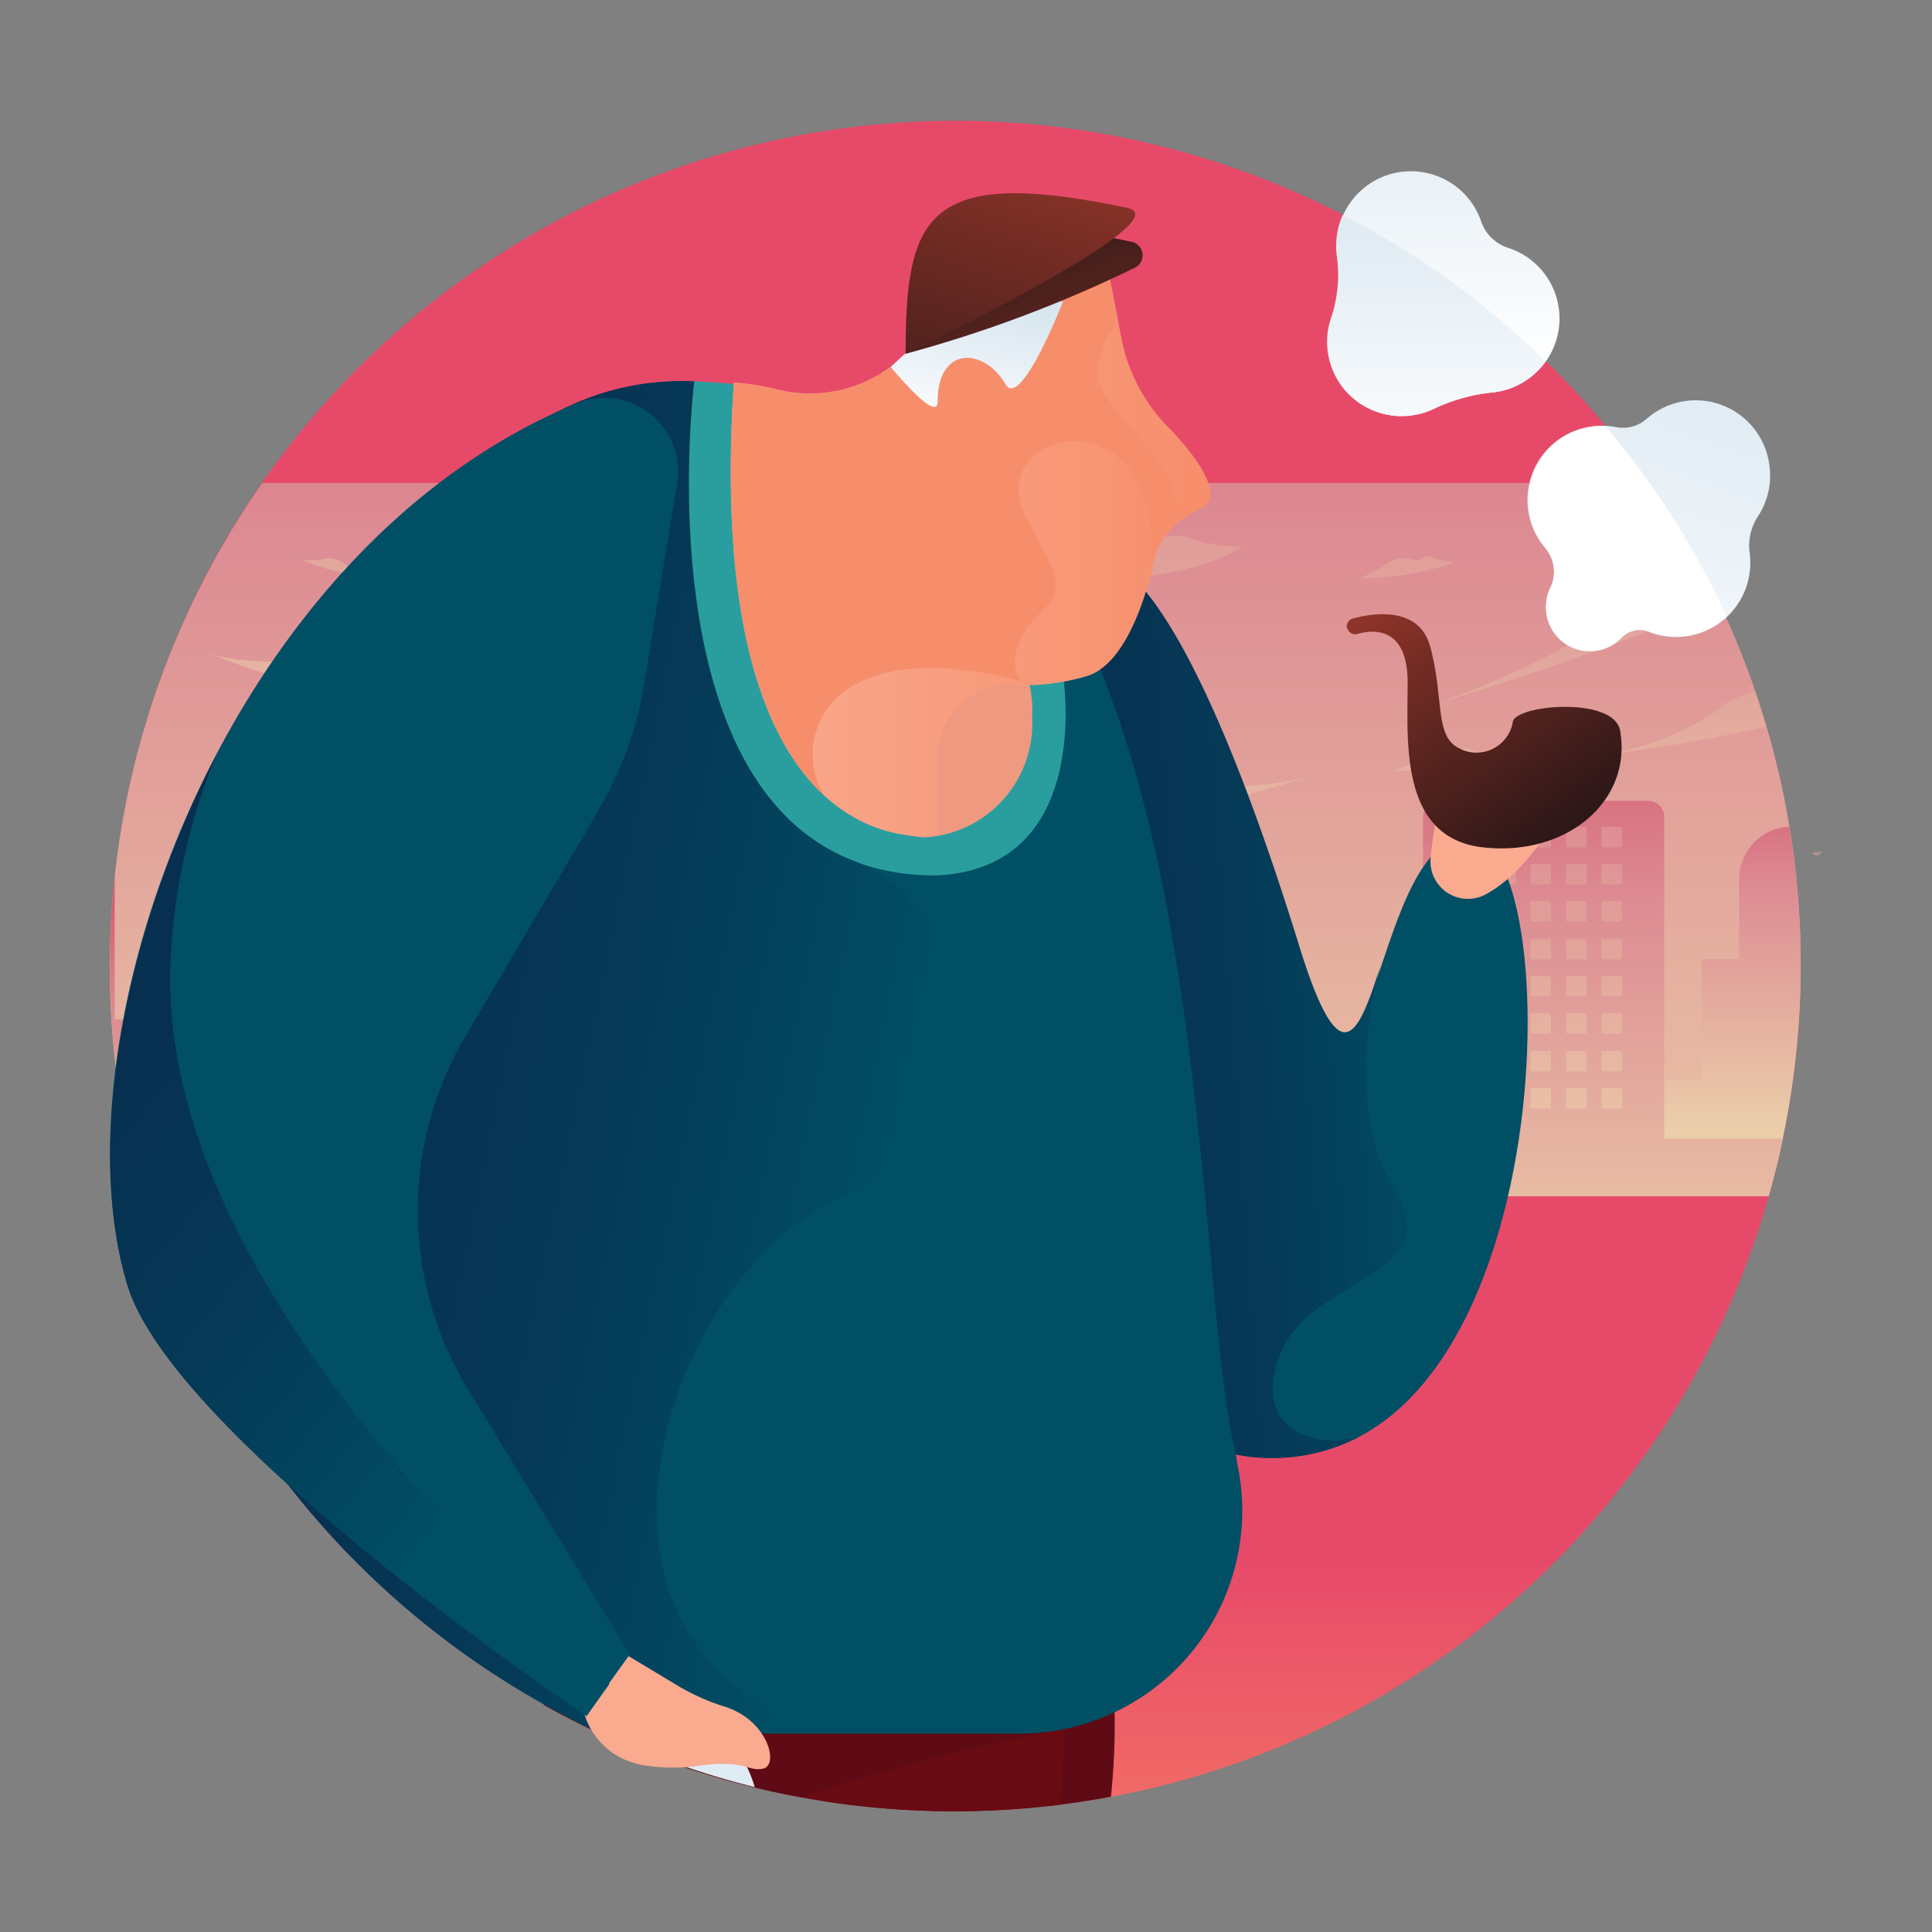 <svg xmlns="http://www.w3.org/2000/svg" xmlns:xlink="http://www.w3.org/1999/xlink" viewBox="0 0 64 64"><rect x="0" y="0" width="64" height="64" fill="#808080" stroke="none"/><defs><style>.cls-1{isolation:isolate;}.cls-2{fill:url(#linear-gradient);}.cls-3{fill:url(#linear-gradient-2);}.cls-4{fill:url(#linear-gradient-3);}.cls-5{fill:url(#linear-gradient-4);}.cls-6{fill:url(#linear-gradient-5);}.cls-7{fill:url(#linear-gradient-6);}.cls-8{fill:url(#linear-gradient-7);}.cls-9{fill:url(#linear-gradient-8);}.cls-10{fill:url(#linear-gradient-9);}.cls-11{fill:url(#linear-gradient-10);}.cls-12{fill:url(#linear-gradient-11);}.cls-13{fill:url(#linear-gradient-12);}.cls-14{fill:url(#linear-gradient-13);}.cls-15{fill:url(#linear-gradient-14);}.cls-16{fill:url(#linear-gradient-15);}.cls-17{fill:url(#linear-gradient-16);}.cls-18{fill:url(#linear-gradient-17);}.cls-19{fill:url(#linear-gradient-18);}.cls-20{fill:url(#linear-gradient-19);}.cls-21{fill:url(#linear-gradient-20);}.cls-22{fill:url(#linear-gradient-21);}.cls-23{fill:url(#linear-gradient-22);}.cls-24{fill:url(#linear-gradient-23);}.cls-25{fill:url(#linear-gradient-24);}.cls-26{fill:url(#linear-gradient-25);}.cls-27{fill:url(#linear-gradient-26);}.cls-28{fill:url(#linear-gradient-27);}.cls-29{fill:url(#linear-gradient-28);}.cls-30{fill:url(#linear-gradient-29);}.cls-31{fill:url(#linear-gradient-30);}.cls-32{fill:url(#linear-gradient-31);}.cls-33{fill:url(#linear-gradient-32);}.cls-34{fill:url(#linear-gradient-33);}.cls-35{fill:url(#linear-gradient-34);}.cls-36{fill:url(#linear-gradient-35);}.cls-37{fill:url(#linear-gradient-36);}.cls-38{fill:url(#linear-gradient-37);}.cls-39{fill:url(#linear-gradient-38);}.cls-40{fill:url(#linear-gradient-39);}.cls-41{fill:url(#linear-gradient-40);}.cls-42{fill:url(#linear-gradient-41);}.cls-43{fill:url(#linear-gradient-42);}.cls-44{fill:url(#linear-gradient-43);}.cls-45{fill:url(#linear-gradient-44);}.cls-46{fill:url(#linear-gradient-45);}.cls-47{fill:url(#linear-gradient-46);}.cls-48{fill:url(#linear-gradient-47);}.cls-49{fill:url(#linear-gradient-48);}.cls-50{fill:url(#linear-gradient-49);}.cls-51{fill:url(#linear-gradient-50);}.cls-52{fill:url(#linear-gradient-51);}.cls-53{fill:url(#linear-gradient-52);}.cls-54{fill:url(#linear-gradient-53);}.cls-55{fill:url(#linear-gradient-54);}.cls-56{fill:url(#linear-gradient-55);}.cls-57{fill:url(#linear-gradient-56);}.cls-58{fill:url(#linear-gradient-57);}.cls-59{fill:url(#linear-gradient-58);}.cls-60{fill:url(#linear-gradient-59);}.cls-61{fill:url(#linear-gradient-60);}.cls-62{fill:url(#linear-gradient-61);}.cls-63{opacity:0.49;mix-blend-mode:color-burn;fill:url(#linear-gradient-62);}.cls-64{fill:#5e0b15;}.cls-65{fill:#690b13;}.cls-66{fill:#dfecf4;}.cls-67{fill:#2a9e9e;}.cls-68{fill:#004f65;}.cls-69{fill:url(#linear-gradient-63);}.cls-70{fill:url(#linear-gradient-64);}.cls-71{fill:#f9aa8f;}.cls-72{fill:#ef9981;}.cls-73{fill:url(#linear-gradient-65);}.cls-74{fill:url(#linear-gradient-66);}.cls-75{fill:url(#linear-gradient-67);}.cls-76{fill:url(#linear-gradient-68);}.cls-77{fill:url(#linear-gradient-69);}.cls-78{fill:url(#linear-gradient-70);}.cls-79{fill:url(#linear-gradient-71);}.cls-80{fill:url(#linear-gradient-72);}.cls-81{fill:url(#linear-gradient-73);}.cls-82{fill:url(#linear-gradient-74);}.cls-83{fill:url(#linear-gradient-75);}</style><linearGradient id="linear-gradient" x1="31.65" y1="91.33" x2="31.65" y2="51.65" gradientUnits="userSpaceOnUse"><stop offset="0.02" stop-color="#edd7ad"/><stop offset="0.52" stop-color="#ff9661"/><stop offset="1" stop-color="#e74a69"/></linearGradient><linearGradient id="linear-gradient-2" x1="14.18" y1="49.06" x2="14.18" y2="-11.24" gradientUnits="userSpaceOnUse"><stop offset="0.02" stop-color="#edd7ad"/><stop offset="0.52" stop-color="#dd8c93"/><stop offset="1" stop-color="#cb1e45"/></linearGradient><linearGradient id="linear-gradient-3" x1="15.25" y1="33.76" x2="15.25" y2="-11.25" xlink:href="#linear-gradient-2"/><linearGradient id="linear-gradient-4" x1="11.77" y1="33.76" x2="11.77" y2="-11.25" xlink:href="#linear-gradient-2"/><linearGradient id="linear-gradient-5" x1="21.74" y1="33.76" x2="21.74" y2="-11.25" xlink:href="#linear-gradient-2"/><linearGradient id="linear-gradient-6" x1="11.11" y1="33.76" x2="11.11" y2="-11.25" xlink:href="#linear-gradient-2"/><linearGradient id="linear-gradient-7" x1="4.02" y1="37.07" x2="4.02" y2="35.03" xlink:href="#linear-gradient-2"/><linearGradient id="linear-gradient-8" x1="14.18" y1="43.46" x2="14.18" y2="24.7" xlink:href="#linear-gradient-2"/><linearGradient id="linear-gradient-9" x1="9.65" y1="39.36" x2="9.65" y2="22.21" xlink:href="#linear-gradient-2"/><linearGradient id="linear-gradient-10" x1="42.93" y1="49.06" x2="42.93" y2="-11.24" xlink:href="#linear-gradient-2"/><linearGradient id="linear-gradient-11" x1="52.25" y1="35.41" x2="52.25" y2="-3.72" xlink:href="#linear-gradient-2"/><linearGradient id="linear-gradient-12" x1="55.53" y1="32.5" x2="55.53" y2="5.72" xlink:href="#linear-gradient-2"/><linearGradient id="linear-gradient-13" x1="34.58" y1="40.44" x2="34.58" y2="-14.96" xlink:href="#linear-gradient-2"/><linearGradient id="linear-gradient-14" x1="32.47" y1="40.44" x2="32.47" y2="-14.96" xlink:href="#linear-gradient-2"/><linearGradient id="linear-gradient-15" x1="38.48" y1="40.44" x2="38.48" y2="-14.96" xlink:href="#linear-gradient-2"/><linearGradient id="linear-gradient-16" x1="46.59" y1="40.44" x2="46.59" y2="-14.96" xlink:href="#linear-gradient-2"/><linearGradient id="linear-gradient-17" x1="47.8" y1="40.44" x2="47.8" y2="-14.96" xlink:href="#linear-gradient-2"/><linearGradient id="linear-gradient-18" x1="29.85" y1="40.44" x2="29.85" y2="-14.96" xlink:href="#linear-gradient-2"/><linearGradient id="linear-gradient-19" x1="53.11" y1="38.94" x2="53.11" y2="20.63" xlink:href="#linear-gradient-2"/><linearGradient id="linear-gradient-20" x1="42.64" y1="45.94" x2="42.64" y2="15.07" xlink:href="#linear-gradient-2"/><linearGradient id="linear-gradient-21" x1="4206.44" y1="41.59" x2="4206.44" y2="13.52" gradientTransform="matrix(1, 0, 0, -1, -4153.04, 55.45)" xlink:href="#linear-gradient-2"/><linearGradient id="linear-gradient-22" x1="4207.61" y1="41.59" x2="4207.61" y2="13.52" gradientTransform="matrix(1, 0, 0, -1, -4155.39, 55.45)" xlink:href="#linear-gradient-2"/><linearGradient id="linear-gradient-23" x1="4208.79" y1="41.59" x2="4208.79" y2="13.52" gradientTransform="matrix(1, 0, 0, -1, -4157.74, 55.45)" xlink:href="#linear-gradient-2"/><linearGradient id="linear-gradient-24" x1="4209.96" y1="41.59" x2="4209.96" y2="13.52" gradientTransform="matrix(1, 0, 0, -1, -4160.09, 55.45)" xlink:href="#linear-gradient-2"/><linearGradient id="linear-gradient-25" x1="4211.14" y1="41.59" x2="4211.14" y2="13.52" gradientTransform="matrix(1, 0, 0, -1, -4162.44, 55.45)" xlink:href="#linear-gradient-2"/><linearGradient id="linear-gradient-26" x1="4206.44" y1="41.59" x2="4206.44" y2="13.52" gradientTransform="matrix(1, 0, 0, -1, -4153.04, 57.92)" xlink:href="#linear-gradient-2"/><linearGradient id="linear-gradient-27" x1="4207.61" y1="41.59" x2="4207.61" y2="13.52" gradientTransform="matrix(1, 0, 0, -1, -4155.39, 57.92)" xlink:href="#linear-gradient-2"/><linearGradient id="linear-gradient-28" x1="4208.79" y1="41.59" x2="4208.79" y2="13.52" gradientTransform="matrix(1, 0, 0, -1, -4157.74, 57.92)" xlink:href="#linear-gradient-2"/><linearGradient id="linear-gradient-29" x1="4209.96" y1="41.59" x2="4209.96" y2="13.52" gradientTransform="matrix(1, 0, 0, -1, -4160.09, 57.92)" xlink:href="#linear-gradient-2"/><linearGradient id="linear-gradient-30" x1="4211.14" y1="41.59" x2="4211.14" y2="13.52" gradientTransform="matrix(1, 0, 0, -1, -4162.44, 57.92)" xlink:href="#linear-gradient-2"/><linearGradient id="linear-gradient-31" x1="4206.44" y1="41.59" x2="4206.44" y2="13.52" gradientTransform="matrix(1, 0, 0, -1, -4153.04, 60.39)" xlink:href="#linear-gradient-2"/><linearGradient id="linear-gradient-32" x1="4207.61" y1="41.59" x2="4207.61" y2="13.52" gradientTransform="matrix(1, 0, 0, -1, -4155.39, 60.39)" xlink:href="#linear-gradient-2"/><linearGradient id="linear-gradient-33" x1="4208.79" y1="41.59" x2="4208.79" y2="13.52" gradientTransform="matrix(1, 0, 0, -1, -4157.74, 60.39)" xlink:href="#linear-gradient-2"/><linearGradient id="linear-gradient-34" x1="4209.96" y1="41.59" x2="4209.96" y2="13.52" gradientTransform="matrix(1, 0, 0, -1, -4160.09, 60.39)" xlink:href="#linear-gradient-2"/><linearGradient id="linear-gradient-35" x1="4211.14" y1="41.59" x2="4211.14" y2="13.52" gradientTransform="matrix(1, 0, 0, -1, -4162.44, 60.39)" xlink:href="#linear-gradient-2"/><linearGradient id="linear-gradient-36" x1="4206.44" y1="41.59" x2="4206.44" y2="13.52" gradientTransform="matrix(1, 0, 0, -1, -4153.04, 62.87)" xlink:href="#linear-gradient-2"/><linearGradient id="linear-gradient-37" x1="4207.61" y1="41.59" x2="4207.61" y2="13.52" gradientTransform="matrix(1, 0, 0, -1, -4155.39, 62.87)" xlink:href="#linear-gradient-2"/><linearGradient id="linear-gradient-38" x1="4208.79" y1="41.59" x2="4208.79" y2="13.52" gradientTransform="matrix(1, 0, 0, -1, -4157.74, 62.87)" xlink:href="#linear-gradient-2"/><linearGradient id="linear-gradient-39" x1="4209.96" y1="41.59" x2="4209.96" y2="13.52" gradientTransform="matrix(1, 0, 0, -1, -4160.09, 62.87)" xlink:href="#linear-gradient-2"/><linearGradient id="linear-gradient-40" x1="4211.14" y1="41.59" x2="4211.14" y2="13.52" gradientTransform="matrix(1, 0, 0, -1, -4162.44, 62.87)" xlink:href="#linear-gradient-2"/><linearGradient id="linear-gradient-41" x1="4206.44" y1="41.59" x2="4206.44" y2="13.52" gradientTransform="matrix(1, 0, 0, -1, -4153.04, 65.34)" xlink:href="#linear-gradient-2"/><linearGradient id="linear-gradient-42" x1="4207.61" y1="41.59" x2="4207.61" y2="13.52" gradientTransform="matrix(1, 0, 0, -1, -4155.39, 65.34)" xlink:href="#linear-gradient-2"/><linearGradient id="linear-gradient-43" x1="4208.79" y1="41.59" x2="4208.79" y2="13.52" gradientTransform="matrix(1, 0, 0, -1, -4157.74, 65.34)" xlink:href="#linear-gradient-2"/><linearGradient id="linear-gradient-44" x1="4209.96" y1="41.59" x2="4209.96" y2="13.52" gradientTransform="matrix(1, 0, 0, -1, -4160.09, 65.34)" xlink:href="#linear-gradient-2"/><linearGradient id="linear-gradient-45" x1="4211.14" y1="41.59" x2="4211.14" y2="13.52" gradientTransform="matrix(1, 0, 0, -1, -4162.44, 65.34)" xlink:href="#linear-gradient-2"/><linearGradient id="linear-gradient-46" x1="4206.44" y1="41.59" x2="4206.44" y2="13.52" gradientTransform="matrix(1, 0, 0, -1, -4153.04, 67.81)" xlink:href="#linear-gradient-2"/><linearGradient id="linear-gradient-47" x1="4207.61" y1="41.59" x2="4207.61" y2="13.52" gradientTransform="matrix(1, 0, 0, -1, -4155.39, 67.81)" xlink:href="#linear-gradient-2"/><linearGradient id="linear-gradient-48" x1="4208.79" y1="41.59" x2="4208.79" y2="13.52" gradientTransform="matrix(1, 0, 0, -1, -4157.74, 67.81)" xlink:href="#linear-gradient-2"/><linearGradient id="linear-gradient-49" x1="4209.96" y1="41.59" x2="4209.96" y2="13.52" gradientTransform="matrix(1, 0, 0, -1, -4160.09, 67.81)" xlink:href="#linear-gradient-2"/><linearGradient id="linear-gradient-50" x1="4211.14" y1="41.59" x2="4211.14" y2="13.52" gradientTransform="matrix(1, 0, 0, -1, -4162.44, 67.81)" xlink:href="#linear-gradient-2"/><linearGradient id="linear-gradient-51" x1="4206.44" y1="41.59" x2="4206.44" y2="13.52" gradientTransform="matrix(1, 0, 0, -1, -4153.04, 70.29)" xlink:href="#linear-gradient-2"/><linearGradient id="linear-gradient-52" x1="4207.61" y1="41.59" x2="4207.61" y2="13.52" gradientTransform="matrix(1, 0, 0, -1, -4155.39, 70.29)" xlink:href="#linear-gradient-2"/><linearGradient id="linear-gradient-53" x1="4208.79" y1="41.59" x2="4208.79" y2="13.52" gradientTransform="matrix(1, 0, 0, -1, -4157.74, 70.29)" xlink:href="#linear-gradient-2"/><linearGradient id="linear-gradient-54" x1="4209.96" y1="41.59" x2="4209.96" y2="13.52" gradientTransform="matrix(1, 0, 0, -1, -4160.09, 70.29)" xlink:href="#linear-gradient-2"/><linearGradient id="linear-gradient-55" x1="4211.14" y1="41.59" x2="4211.14" y2="13.52" gradientTransform="matrix(1, 0, 0, -1, -4162.44, 70.29)" xlink:href="#linear-gradient-2"/><linearGradient id="linear-gradient-56" x1="4206.44" y1="41.59" x2="4206.44" y2="13.52" gradientTransform="matrix(1, 0, 0, -1, -4153.04, 72.76)" xlink:href="#linear-gradient-2"/><linearGradient id="linear-gradient-57" x1="4207.61" y1="41.59" x2="4207.61" y2="13.52" gradientTransform="matrix(1, 0, 0, -1, -4155.39, 72.76)" xlink:href="#linear-gradient-2"/><linearGradient id="linear-gradient-58" x1="4208.79" y1="41.59" x2="4208.79" y2="13.52" gradientTransform="matrix(1, 0, 0, -1, -4157.74, 72.76)" xlink:href="#linear-gradient-2"/><linearGradient id="linear-gradient-59" x1="4209.96" y1="41.59" x2="4209.96" y2="13.52" gradientTransform="matrix(1, 0, 0, -1, -4160.09, 72.76)" xlink:href="#linear-gradient-2"/><linearGradient id="linear-gradient-60" x1="4211.14" y1="41.59" x2="4211.14" y2="13.52" gradientTransform="matrix(1, 0, 0, -1, -4162.44, 72.76)" xlink:href="#linear-gradient-2"/><linearGradient id="linear-gradient-61" x1="4218.55" y1="39.36" x2="4218.55" y2="22.21" gradientTransform="matrix(-1, 0, 0, 1, 4259.83, 0)" xlink:href="#linear-gradient-2"/><linearGradient id="linear-gradient-62" x1="4199.63" y1="28.38" x2="4199.63" y2="28.06" gradientTransform="matrix(-1, 0, 0, 1, 4259.83, 0)" xlink:href="#linear-gradient-2"/><linearGradient id="linear-gradient-63" x1="47.42" y1="32.78" x2="29.12" y2="34.08" gradientUnits="userSpaceOnUse"><stop offset="0" stop-color="#004f65"/><stop offset="0.05" stop-color="#014b62"/><stop offset="0.32" stop-color="#053a57"/><stop offset="0.62" stop-color="#073050"/><stop offset="1" stop-color="#082d4e"/></linearGradient><linearGradient id="linear-gradient-64" x1="29.91" y1="36.78" x2="1.4" y2="30.86" xlink:href="#linear-gradient-63"/><linearGradient id="linear-gradient-65" x1="24.16" y1="17.56" x2="40.08" y2="17.56" gradientUnits="userSpaceOnUse"><stop offset="0" stop-color="#f9aa8f"/><stop offset="1" stop-color="#f78e6b"/></linearGradient><linearGradient id="linear-gradient-66" x1="43.49" y1="36.94" x2="35.65" y2="23.69" xlink:href="#linear-gradient-65"/><linearGradient id="linear-gradient-67" x1="31.73" y1="14.53" x2="33.01" y2="7.5" gradientUnits="userSpaceOnUse"><stop offset="0" stop-color="#fff"/><stop offset="0.84" stop-color="#cddfec"/></linearGradient><linearGradient id="linear-gradient-68" x1="36.58" y1="17.81" x2="31.76" y2="3.94" gradientUnits="userSpaceOnUse"><stop offset="0.02" stop-color="#98372a"/><stop offset="0.34" stop-color="#6a2922"/><stop offset="0.79" stop-color="#301818"/><stop offset="1" stop-color="#1a1114"/></linearGradient><linearGradient id="linear-gradient-69" x1="35.27" y1="3.4" x2="30.08" y2="20.65" xlink:href="#linear-gradient-68"/><linearGradient id="linear-gradient-70" x1="45.57" y1="18.7" x2="53.24" y2="29.45" xlink:href="#linear-gradient-68"/><linearGradient id="linear-gradient-71" x1="47.81" y1="12.3" x2="47.81" y2="-5.79" xlink:href="#linear-gradient-67"/><linearGradient id="linear-gradient-72" x1="47.58" y1="15.86" x2="47.58" y2="0.02" xlink:href="#linear-gradient-67"/><linearGradient id="linear-gradient-73" x1="51.64" y1="25.08" x2="59.95" y2="1.34" xlink:href="#linear-gradient-67"/><linearGradient id="linear-gradient-74" x1="53.86" y1="13.26" x2="53.86" y2="-2.98" xlink:href="#linear-gradient-67"/><linearGradient id="linear-gradient-75" x1="18.69" y1="45.67" x2="-3.33" y2="27.46" xlink:href="#linear-gradient-63"/></defs><title>smoking pipe</title><g class="cls-1"><g id="Layer_1" data-name="Layer 1"><circle class="cls-2" cx="31.65" cy="32" r="28"/><path class="cls-3" d="M22.93,16H8.69a28,28,0,0,0-4,23.65h20V17.75A1.78,1.78,0,0,0,22.93,16Z"/><path class="cls-4" d="M6.64,25.78A18,18,0,0,0,12,26c2-.41,3,.44,4.32-.14a2.34,2.34,0,0,1,2.84.74c.37.55,1.37,0,2.12.49a6.24,6.24,0,0,0,2.61.45S18.18,29.35,6.64,25.78Z"/><path class="cls-5" d="M7,21.68a8.22,8.22,0,0,0,3,.16c1.13-.28,1.65.31,2.43-.09a1.12,1.12,0,0,1,1.55.51c.18.38.77,0,1.16.34a2.83,2.83,0,0,0,1.44.31S13.26,24.13,7,21.68Z"/><path class="cls-6" d="M24.51,23.67s-3.78.62-5.54-.15A4.43,4.43,0,0,0,20.49,23a1.61,1.61,0,0,1,1.78,0c.39.38.58-.29,1,.07A4.73,4.73,0,0,0,24.51,23.67Z"/><path class="cls-7" d="M12.26,19.08a6.85,6.85,0,0,1-2.3-.55,2.39,2.39,0,0,0,.7,0,.81.81,0,0,1,.75.15c.12.16.28,0,.42.12A1.92,1.92,0,0,0,12.26,19.08Z"/><path class="cls-8" d="M4,35.78H3.91q.09.69.22,1.37Z"/><path class="cls-9" d="M20.17,27H16.81A3.08,3.08,0,0,0,13.74,30v1.83H10.39a.61.61,0,0,0-.61.61v3H5.56V34.32A.55.55,0,0,0,5,33.77H3.8V29a28.3,28.3,0,0,0-.16,3A28,28,0,0,0,4.7,39.62h20V34.89H20.17Z"/><path class="cls-10" d="M10.39,31.88a.61.61,0,0,0-.61.61v3H5.56v.15a2.68,2.68,0,0,0,2.68,2.73h1.82V37.23h3.68V31.88Z"/><path class="cls-11" d="M59.65,32a27.86,27.86,0,0,0-5-16H28a1.78,1.78,0,0,0-1.78,1.78V39.62H58.59A28,28,0,0,0,59.65,32Z"/><path class="cls-12" d="M56.95,20c-.3-.64-.64-1.26-1-1.88a2.38,2.38,0,0,0-.49.52C54.55,20,51.36,22,47.56,23.31,47.56,23.31,51.63,22.15,56.95,20Z"/><path class="cls-13" d="M58.13,22.91a2.68,2.68,0,0,0-1.16.56,9.17,9.17,0,0,1-4.41,1.6,52.8,52.8,0,0,0,5.95-1Q58.33,23.5,58.13,22.91Z"/><path class="cls-14" d="M43.19,25.78a18,18,0,0,1-5.33.22c-2-.41-3,.44-4.32-.14a2.34,2.34,0,0,0-2.84.74c-.37.55-1.37,0-2.12.49a6.24,6.24,0,0,1-2.61.45S31.65,29.35,43.19,25.78Z"/><path class="cls-15" d="M37.25,22.48a8.22,8.22,0,0,1-3,.16c-1.13-.28-1.65.31-2.43-.09a1.12,1.12,0,0,0-1.55.51c-.18.38-.77,0-1.16.34a2.83,2.83,0,0,1-1.44.31S31,24.93,37.25,22.48Z"/><path class="cls-16" d="M35.78,19.32s3.83-.13,5.4-1.23a4.43,4.43,0,0,1-1.59-.21,1.61,1.61,0,0,0-1.75.31c-.31.45-.62-.17-1,.27A4.73,4.73,0,0,1,35.78,19.32Z"/><path class="cls-17" d="M48.18,18.63a9.37,9.37,0,0,1-3.2.53,3.27,3.27,0,0,0,.86-.42,1.11,1.11,0,0,1,1-.21c.23.14.32-.21.59-.08A2.62,2.62,0,0,0,48.18,18.63Z"/><path class="cls-18" d="M49.39,25a9.37,9.37,0,0,1-3.2.53,3.27,3.27,0,0,0,.86-.42,1.11,1.11,0,0,1,1-.21c.23.14.32-.21.59-.08A2.62,2.62,0,0,0,49.39,25Z"/><path class="cls-19" d="M28.67,17.81A6.85,6.85,0,0,0,31,17.69a2.39,2.39,0,0,1-.68-.17.81.81,0,0,0-.77,0c-.15.14-.26-.1-.43,0A1.92,1.92,0,0,1,28.67,17.81Z"/><path class="cls-20" d="M59.65,32a28.17,28.17,0,0,0-.38-4.61,1.73,1.73,0,0,0-1.66,1.72v2.66H56.37v4H46.93l-.35,3.84h12A28,28,0,0,0,59.65,32Z"/><path class="cls-21" d="M59.06,37.72H55.13V27.06a.53.53,0,0,0-.53-.53H47.67a.53.53,0,0,0-.53.53v6.71h-1.2a.55.55,0,0,0-.55.55v1.15H41.15v-3a.61.61,0,0,0-.61-.61H37.2v-6.7a6.38,6.38,0,0,0-6.38-6.38h-.05V34.89H26.22v4.73H58.59C58.76,39,58.93,38.36,59.06,37.72Z"/><rect class="cls-22" x="53.06" y="27.38" width="0.68" height="0.68" rx="0.05" ry="0.05" transform="translate(106.79 55.45) rotate(-180)"/><rect class="cls-23" x="51.88" y="27.38" width="0.68" height="0.68" rx="0.05" ry="0.05" transform="translate(104.44 55.45) rotate(-180)"/><rect class="cls-24" x="50.71" y="27.38" width="0.68" height="0.68" rx="0.05" ry="0.05" transform="translate(102.09 55.45) rotate(-180)"/><rect class="cls-25" x="49.53" y="27.38" width="0.68" height="0.68" rx="0.05" ry="0.05" transform="translate(99.75 55.45) rotate(-180)"/><rect class="cls-26" x="48.36" y="27.38" width="0.68" height="0.68" rx="0.05" ry="0.05" transform="translate(97.4 55.45) rotate(-180)"/><rect class="cls-27" x="53.06" y="28.62" width="0.68" height="0.68" rx="0.05" ry="0.05" transform="translate(106.79 57.92) rotate(-180)"/><rect class="cls-28" x="51.88" y="28.62" width="0.68" height="0.68" rx="0.05" ry="0.05" transform="translate(104.44 57.92) rotate(-180)"/><rect class="cls-29" x="50.71" y="28.62" width="0.68" height="0.68" rx="0.05" ry="0.05" transform="translate(102.09 57.92) rotate(-180)"/><rect class="cls-30" x="49.53" y="28.62" width="0.68" height="0.68" rx="0.05" ry="0.05" transform="translate(99.75 57.92) rotate(-180)"/><rect class="cls-31" x="48.36" y="28.62" width="0.68" height="0.68" rx="0.05" ry="0.05" transform="translate(97.4 57.92) rotate(-180)"/><rect class="cls-32" x="53.06" y="29.86" width="0.68" height="0.68" rx="0.05" ry="0.05" transform="translate(106.79 60.39) rotate(-180)"/><rect class="cls-33" x="51.88" y="29.86" width="0.68" height="0.68" rx="0.05" ry="0.05" transform="translate(104.44 60.39) rotate(-180)"/><rect class="cls-34" x="50.71" y="29.86" width="0.68" height="0.68" rx="0.05" ry="0.05" transform="translate(102.09 60.39) rotate(-180)"/><rect class="cls-35" x="49.53" y="29.86" width="0.68" height="0.68" rx="0.05" ry="0.05" transform="translate(99.75 60.39) rotate(-180)"/><rect class="cls-36" x="48.36" y="29.86" width="0.68" height="0.68" rx="0.05" ry="0.05" transform="translate(97.4 60.39) rotate(-180)"/><rect class="cls-37" x="53.06" y="31.09" width="0.68" height="0.68" rx="0.05" ry="0.05" transform="translate(106.79 62.87) rotate(-180)"/><rect class="cls-38" x="51.88" y="31.09" width="0.68" height="0.68" rx="0.05" ry="0.05" transform="translate(104.44 62.87) rotate(-180)"/><rect class="cls-39" x="50.71" y="31.09" width="0.68" height="0.68" rx="0.05" ry="0.05" transform="translate(102.09 62.87) rotate(-180)"/><rect class="cls-40" x="49.53" y="31.09" width="0.68" height="0.68" rx="0.05" ry="0.05" transform="translate(99.75 62.87) rotate(-180)"/><rect class="cls-41" x="48.36" y="31.09" width="0.68" height="0.68" rx="0.05" ry="0.05" transform="translate(97.4 62.87) rotate(-180)"/><rect class="cls-42" x="53.06" y="32.33" width="0.68" height="0.68" rx="0.05" ry="0.05" transform="translate(106.79 65.34) rotate(-180)"/><rect class="cls-43" x="51.88" y="32.33" width="0.68" height="0.68" rx="0.05" ry="0.05" transform="translate(104.44 65.34) rotate(-180)"/><rect class="cls-44" x="50.71" y="32.33" width="0.68" height="0.68" rx="0.05" ry="0.05" transform="translate(102.09 65.34) rotate(-180)"/><rect class="cls-45" x="49.53" y="32.33" width="0.68" height="0.68" rx="0.05" ry="0.05" transform="translate(99.75 65.34) rotate(-180)"/><rect class="cls-46" x="48.36" y="32.33" width="0.68" height="0.68" rx="0.05" ry="0.05" transform="translate(97.4 65.34) rotate(-180)"/><rect class="cls-47" x="53.06" y="33.57" width="0.68" height="0.68" rx="0.05" ry="0.05" transform="translate(106.79 67.81) rotate(-180)"/><rect class="cls-48" x="51.88" y="33.57" width="0.68" height="0.68" rx="0.05" ry="0.05" transform="translate(104.44 67.81) rotate(-180)"/><rect class="cls-49" x="50.71" y="33.57" width="0.68" height="0.68" rx="0.05" ry="0.05" transform="translate(102.09 67.81) rotate(-180)"/><rect class="cls-50" x="49.53" y="33.57" width="0.68" height="0.68" rx="0.05" ry="0.05" transform="translate(99.75 67.81) rotate(-180)"/><rect class="cls-51" x="48.36" y="33.57" width="0.68" height="0.68" rx="0.05" ry="0.05" transform="translate(97.4 67.81) rotate(-180)"/><rect class="cls-52" x="53.06" y="34.8" width="0.68" height="0.68" rx="0.05" ry="0.05" transform="translate(106.79 70.29) rotate(-180)"/><rect class="cls-53" x="51.88" y="34.8" width="0.68" height="0.68" rx="0.05" ry="0.05" transform="translate(104.44 70.29) rotate(-180)"/><rect class="cls-54" x="50.71" y="34.8" width="0.68" height="0.68" rx="0.05" ry="0.05" transform="translate(102.09 70.29) rotate(-180)"/><rect class="cls-55" x="49.53" y="34.8" width="0.68" height="0.68" rx="0.05" ry="0.05" transform="translate(99.75 70.29) rotate(-180)"/><rect class="cls-56" x="48.36" y="34.8" width="0.68" height="0.68" rx="0.05" ry="0.05" transform="translate(97.4 70.29) rotate(-180)"/><rect class="cls-57" x="53.06" y="36.04" width="0.68" height="0.68" rx="0.05" ry="0.05" transform="translate(106.79 72.76) rotate(-180)"/><rect class="cls-58" x="51.88" y="36.04" width="0.68" height="0.68" rx="0.05" ry="0.05" transform="translate(104.44 72.76) rotate(-180)"/><rect class="cls-59" x="50.71" y="36.04" width="0.68" height="0.68" rx="0.05" ry="0.05" transform="translate(102.09 72.76) rotate(-180)"/><rect class="cls-60" x="49.53" y="36.04" width="0.68" height="0.68" rx="0.05" ry="0.05" transform="translate(99.75 72.76) rotate(-180)"/><rect class="cls-61" x="48.36" y="36.04" width="0.68" height="0.68" rx="0.05" ry="0.05" transform="translate(97.4 72.76) rotate(-180)"/><path class="cls-62" d="M40.54,31.88a.61.61,0,0,1,.61.61v3h4.22v.15a2.68,2.68,0,0,1-2.68,2.73H40.88V37.23H37.2V31.88Z"/><path class="cls-63" d="M60.34,28.21s0,.07-.11.12h-.07a.23.23,0,0,1-.12-.07A.9.9,0,0,1,60.34,28.21Z"/><path class="cls-64" d="M27.33,59.67a28,28,0,0,0,9.47-.15,22.19,22.19,0,0,0,.05-4.19Z"/><path class="cls-65" d="M18,56.47A27.86,27.86,0,0,0,31.65,60a28.22,28.22,0,0,0,3.47-.22,27.6,27.6,0,0,0,.09-3.31Z"/><path class="cls-64" d="M18,56.47a27.8,27.8,0,0,0,8.56,3.07,65.9,65.9,0,0,1,8.64-2.26h0l-3.4-.81Z"/><path class="cls-66" d="M22.81,56.73l-1.35-.56a.69.69,0,0,0-.9.37l-.34.82a.67.67,0,0,0,0,.18A27.78,27.78,0,0,0,25,59.2,3.79,3.79,0,0,0,22.81,56.73Z"/><path class="cls-67" d="M22.49,12.62a22,22,0,0,1,2.5.18c1.15.23,12.61,11,12.61,11l-5,9.59H23.88l-5.75-3.62"/><path class="cls-68" d="M48.73,27.74c-3.38-.27-3.13,11.93-5.76,3.47-4.6-14.8-7.13-12.7-7.13-12.7L35.21,35l-7.5,3.86s2.47,7.4,13.23,9.3S52.11,28,48.73,27.74Z"/><path class="cls-69" d="M34,45.75a21,21,0,0,0,6.91,2.43,6.21,6.21,0,0,0,4.12-.59h0c-1.43.44-3.64-.23-2.61-2.77s5.55-2.47,3.77-5.41-.48-7.34-.47-7.39C45,34.3,44.4,35.8,43,31.21c-4.6-14.8-7.13-12.7-7.13-12.7L35.21,35l-2.4,1.23Z"/><path class="cls-68" d="M40.94,48.18c-1.71-6.85-.26-34.76-15.42-34.92l9.69,9.09S36.28,28.78,31,29c-10.07,0-8-16.36-8-16.36C11.8,12.2,8,31.13,6.59,44.5A28.1,28.1,0,0,0,19.92,57.43H33.75A7.39,7.39,0,0,0,41,48.55Z"/><path class="cls-70" d="M28.29,28.52c-7-2.68-5.3-15.89-5.3-15.89-11.2-.43-15,18.5-16.4,31.88A28.1,28.1,0,0,0,19.92,57.42h7.8c-9.59-2.33-6.12-14.7,0-17.72a6.81,6.81,0,0,0,3.9-5.83A5.25,5.25,0,0,0,28.29,28.52Z"/><path class="cls-71" d="M22.27,55.73,20,54.37l-.74,1.89a2.43,2.43,0,0,0,1.27,1.95,1.51,1.51,0,0,0,.27.12,2.62,2.62,0,0,0,.78.18h0a5.72,5.72,0,0,0,1.43,0c1.72-.25,1.71.18,2.26.08s.18-1.63-1.31-2.07A7.35,7.35,0,0,1,22.27,55.73Z"/><path class="cls-72" d="M30.63,27.74a3.78,3.78,0,0,1-3.56-4,3.78,3.78,0,0,1,3.56-4,3.78,3.78,0,0,1,3.56,4A3.78,3.78,0,0,1,30.63,27.74Z"/><path class="cls-73" d="M38.63,14.08a5.73,5.73,0,0,1-1.48-2.87l-.74-3.85A6.64,6.64,0,0,0,30,11.72l0,0a4.47,4.47,0,0,1-4.26,1.18,9.16,9.16,0,0,0-1.43-.23c-1.08,16.42,6.74,15,6.74,15V25.1a2.42,2.42,0,0,1,2.52-2.41,7.3,7.3,0,0,0,2.46-.3c1.26-.42,1.92-2.57,2.21-3.83a2.25,2.25,0,0,1,1.06-1.45l.57-.33C40.56,16.35,39.54,15,38.63,14.08Z"/><path class="cls-74" d="M38.88,16.15c.07-.58-2.47-2.81-2.54-3.73A2.45,2.45,0,0,1,36.8,11a1,1,0,0,0,.15-.75l-.51-2.65-.62-.16h-.26l-2.93,1A6.8,6.8,0,0,0,30,11.72l0,0a4.47,4.47,0,0,1-4.26,1.18,9.16,9.16,0,0,0-1.43-.23c-.54,8.25,1.16,12,3,13.69a2.6,2.6,0,0,1,1.08-3.71c2.06-1.13,5.51-.07,5.71,0h0c-.77-.18-.6-1.43.33-2.31S35,19,34,17.16s1.1-3.22,2.79-2.19,1.34,3.86,1.34,3.93l.08-.34a2.25,2.25,0,0,1,1.06-1.45l.57-.33a.48.48,0,0,0,.21-.23C39.76,17.09,38.81,16.72,38.88,16.15Z"/><path id="_Path_" data-name="&lt;Path&gt;" class="cls-68" d="M19.82,26.86l-4.41,7.48A11.36,11.36,0,0,0,15.49,46l5.37,8.81-1.44,2S5.78,47.7,4.22,42.57c-2.48-8.19,3.14-24.35,14.86-29.2h0A2.44,2.44,0,0,1,22.43,16l-1.09,6.65a12.21,12.21,0,0,1-1.52,4.2Z"/><path id="_Path_2" data-name="&lt;Path&gt;" class="cls-75" d="M35.21,10s-1.4,3.59-1.9,2.73c-.7-1.21-2.25-1.3-2.25.58,0,.74-1.55-1.15-1.55-1.15S32.78,8.78,35.21,10Z"/><path id="_Path_3" data-name="&lt;Path&gt;" class="cls-76" d="M30,11.72a42.72,42.72,0,0,0,7.55-2.83A.46.46,0,0,0,37.43,8,11.66,11.66,0,0,0,35,7.7S30,7.6,30,11.72Z"/><path id="_Path_4" data-name="&lt;Path&gt;" class="cls-77" d="M30,11.72s9.24-4.43,7.35-4.83C30.64,5.46,30,7.19,30,11.72Z"/><path class="cls-71" d="M49.17,29.65a1.24,1.24,0,0,1-1.78-1.22c.11-1.2.43-3,1.37-3.16,1.43-.26,2.9-.75,3.35,0C52.45,25.81,50.88,28.79,49.17,29.65Z"/><path class="cls-78" d="M44.62,20.81a.27.27,0,0,1,.19-.32c.61-.17,2.2-.45,2.57.94.47,1.74.12,3,1,3.38a1.22,1.22,0,0,0,1.73-.87c0-.59,3.36-.9,3.56.27.4,2.32-1.76,4.17-4.54,3.86s-2.5-3.52-2.5-5.46c0-1.74-1-1.8-1.66-1.61a.27.27,0,0,1-.34-.2Z"/><path class="cls-79" d="M49.06,7.32A2.46,2.46,0,0,0,44.3,8.46a4.45,4.45,0,0,1-.19,2.08,2.46,2.46,0,0,0,3.4,3A5.88,5.88,0,0,1,49.45,13a2.54,2.54,0,0,0,.54-.12,2.46,2.46,0,0,0,0-4.66A1.4,1.4,0,0,1,49.06,7.32Z"/><path class="cls-80" d="M44.48,7.12a2.4,2.4,0,0,0-.2.73,2.47,2.47,0,0,0,0,.61,4.45,4.45,0,0,1-.19,2.08,2.46,2.46,0,0,0,3.4,3A5.88,5.88,0,0,1,49.45,13a2.54,2.54,0,0,0,.54-.12,2.44,2.44,0,0,0,1.2-.92A28.07,28.07,0,0,0,44.48,7.12Z"/><path class="cls-81" d="M58.61,15.39a2.46,2.46,0,0,0-4.07-1.51,1.18,1.18,0,0,1-1,.27,2.46,2.46,0,0,0-2.36,4,1.23,1.23,0,0,1,.17,1.34,1.46,1.46,0,0,0,2.38,1.63.83.83,0,0,1,.91-.18,2.46,2.46,0,0,0,3.32-2.62,1.78,1.78,0,0,1,.29-1.24A2.45,2.45,0,0,0,58.61,15.39Z"/><path class="cls-82" d="M53.19,14.12a2.45,2.45,0,0,0-2,4,1.23,1.23,0,0,1,.17,1.34,1.46,1.46,0,0,0,2.38,1.63.83.83,0,0,1,.91-.18,2.44,2.44,0,0,0,2.55-.49A28,28,0,0,0,53.19,14.12Z"/><path class="cls-83" d="M20.19,55.78l-.76,1.07S5.78,47.7,4.22,42.57C2.85,38.05,4,31.11,7.17,25a20.17,20.17,0,0,0-1.51,6.68C5.1,41.65,15.86,51.71,20.19,55.78Z"/></g></g></svg>